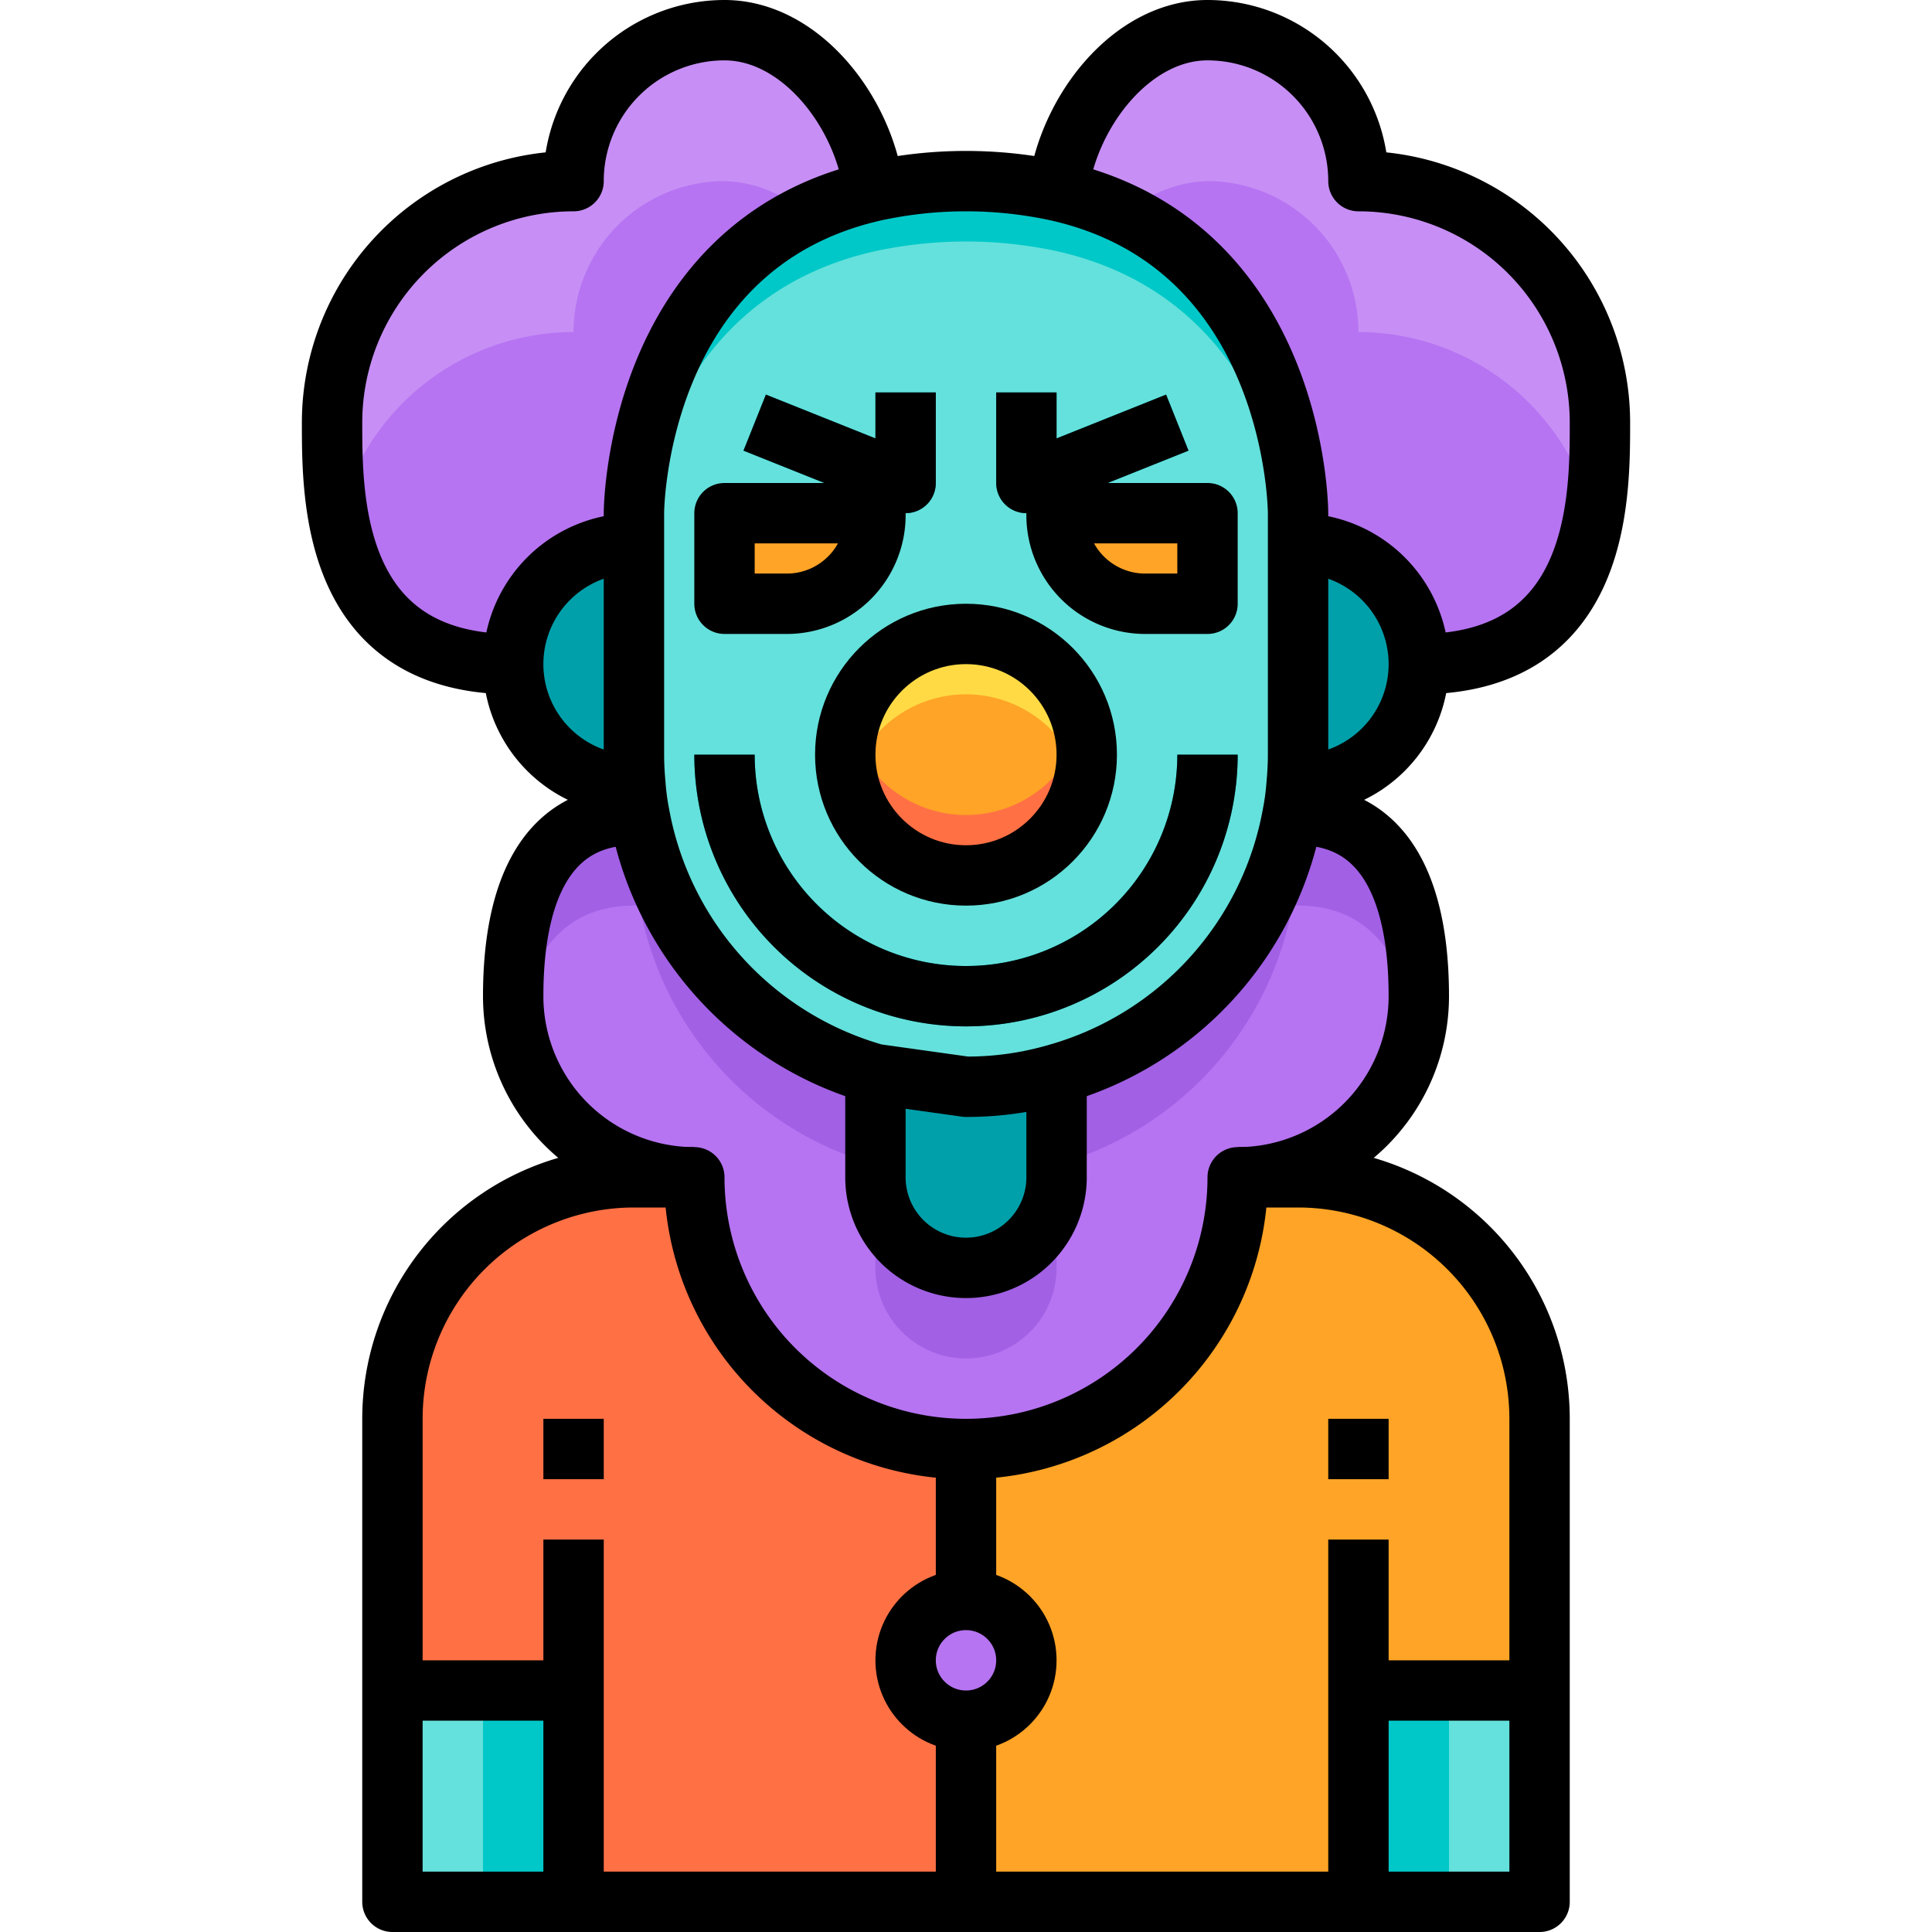 <?xml version="1.0" ?><svg viewBox="0 0 64 64" xmlns="http://www.w3.org/2000/svg"><g data-name="28-Clown" id="_28-Clown"><path d="M24,17h5a2.938,2.938,0,0,1-3,3H24Z" style="fill:#ffa426"/><path d="M40,17v3H38a2.938,2.938,0,0,1-3-3Z" style="fill:#ffa426"/><path d="M26,19H24v1h2a2.938,2.938,0,0,0,3-3h-.176A2.718,2.718,0,0,1,26,19Z" style="fill:#ff7045"/><path d="M35.176,17H35a2.938,2.938,0,0,0,3,3h2V19H38A2.718,2.718,0,0,1,35.176,17Z" style="fill:#ff7045"/><rect height="7" style="fill:#64e1dc" width="6" x="13" y="56"/><rect height="7" style="fill:#64e1dc" width="6" x="45" y="56"/><rect height="7" style="fill:#00c8c8" width="3" x="45" y="56"/><rect height="7" style="fill:#00c8c8" width="3" x="16" y="56"/><path d="M19,56H13V47a8,8,0,0,1,8-8h2a9,9,0,0,0,9,9v5a2,2,0,0,0,0,4v6H19Z" style="fill:#ff7045"/><path d="M45,56v7H32V57a2,2,0,0,0,0-4V48a9,9,0,0,0,9-9h2a8,8,0,0,1,8,8v9Z" style="fill:#ffa426"/><circle cx="32" cy="25" r="4" style="fill:#ffa426"/><path d="M32,23a3.989,3.989,0,0,1,3.859,3,4,4,0,1,0-7.718,0A3.989,3.989,0,0,1,32,23Z" style="fill:#ffda45"/><path d="M32,27a3.989,3.989,0,0,1-3.859-3,4,4,0,1,0,7.718,0A3.989,3.989,0,0,1,32,27Z" style="fill:#ff7045"/><path d="M21,18v7c0,.34.02.67.05,1H21a4,4,0,0,1,0-8Z" style="fill:#00a0aa"/><path d="M47,22a4,4,0,0,1-4,4h-.05c.03-.33.05-.66.05-1V18A4,4,0,0,1,47,22Z" style="fill:#00a0aa"/><path d="M35,35.58V39a3,3,0,0,1-6,0V35.58L32,36A10.609,10.609,0,0,0,35,35.58Z" style="fill:#00a0aa"/><path d="M43,27c3,0,4,2.69,4,6a6,6,0,0,1-6,6,9,9,0,0,1-18,0,6,6,0,0,1-6-6c0-3.31,1-6,4-6l.18-.03A10.969,10.969,0,0,0,29,35.58V39a3,3,0,0,0,6,0V35.58a10.966,10.966,0,0,0,7.82-8.61Z" style="fill:#b674f2"/><path d="M42.82,29.97,43,30c2.425,0,3.543,1.759,3.882,4.181A5.973,5.973,0,0,0,47,33c0-3.31-1-6-4-6l-.18-.03A10.966,10.966,0,0,1,35,35.58v3A10.966,10.966,0,0,0,42.82,29.97Z" style="fill:#a260e5"/><path d="M29,42a3,3,0,0,0,6,0V39a3,3,0,0,1-6,0Z" style="fill:#a260e5"/><path d="M21,30l.18-.03A10.969,10.969,0,0,0,29,38.58v-3a10.969,10.969,0,0,1-7.82-8.61L21,27c-3,0-4,2.69-4,6a5.973,5.973,0,0,0,.118,1.181C17.457,31.759,18.575,30,21,30Z" style="fill:#a260e5"/><path d="M24,1c2.54,0,4.64,2.74,4.95,5.33C21,8.14,21,17,21,17v1a4,4,0,0,0-4,4c-6,0-6-5.47-6-8a8,8,0,0,1,8-8A5,5,0,0,1,24,1Z" style="fill:#b674f2"/><path d="M53,14c0,2.53,0,8-6,8a4,4,0,0,0-4-4V17s0-8.86-7.95-10.67C35.36,3.74,37.46,1,40,1a5,5,0,0,1,5,5A8,8,0,0,1,53,14Z" style="fill:#b674f2"/><path d="M19,11a5,5,0,0,1,5-5,4.182,4.182,0,0,1,2.733,1.122A10.175,10.175,0,0,1,28.95,6.33C28.64,3.74,26.54,1,24,1a5,5,0,0,0-5,5,8,8,0,0,0-8,8,17.44,17.44,0,0,0,.22,3.162A8,8,0,0,1,19,11Z" style="fill:#c78ff5"/><path d="M40,6a5,5,0,0,1,5,5,8,8,0,0,1,7.78,6.162A17.44,17.44,0,0,0,53,14a8,8,0,0,0-8-8,5,5,0,0,0-5-5c-2.54,0-4.64,2.74-4.95,5.33a10.175,10.175,0,0,1,2.217.792A4.182,4.182,0,0,1,40,6Z" style="fill:#c78ff5"/><path d="M40,20V17H35a2.938,2.938,0,0,0,3,3ZM29,17H24v3h2A2.938,2.938,0,0,0,29,17Zm6,18.58A10.609,10.609,0,0,1,32,36l-3-.42a10.969,10.969,0,0,1-7.82-8.61,8.06,8.06,0,0,1-.13-.97c-.03-.33-.05-.66-.05-1V17s0-8.86,7.95-10.67a14.26,14.26,0,0,1,6.1,0C43,8.14,43,17,43,17v8c0,.34-.02.67-.05,1a8.06,8.06,0,0,1-.13.97A10.966,10.966,0,0,1,35,35.58ZM36,25a4,4,0,1,0-4,4A4,4,0,0,0,36,25Z" style="fill:#64e1dc"/><path d="M35.05,6.33a14.26,14.26,0,0,0-6.1,0C21,8.14,21,17,21,17v2s0-8.86,7.95-10.67a14.26,14.26,0,0,1,6.1,0C43,10.14,43,19,43,19V17S43,8.14,35.05,6.33Z" style="fill:#00c8c8"/><path d="M32,34a9.01,9.01,0,0,1-9-9h2a7,7,0,0,0,14,0h2A9.01,9.01,0,0,1,32,34Z" style="fill:#00a0aa"/><path d="M30,17a.991.991,0,0,1-.371-.071l-5-2,.742-1.858L29,14.523V13h2v3a1,1,0,0,1-1,1Z" style="fill:#00a0aa"/><path d="M34,17a1,1,0,0,1-1-1V13h2v1.523l3.629-1.452.742,1.858-5,2A.991.991,0,0,1,34,17Z" style="fill:#00a0aa"/><circle cx="32" cy="55" r="2" style="fill:#b674f2"/><path d="M35.05,6.33C43,8.14,43,17,43,17v8c0,.34-.02.67-.05,1a8.06,8.06,0,0,1-.13.97A10.966,10.966,0,0,1,35,35.58,10.609,10.609,0,0,1,32,36l-3-.42a10.969,10.969,0,0,1-7.82-8.61,8.06,8.06,0,0,1-.13-.97c-.03-.33-.05-.66-.05-1V17s0-8.86,7.95-10.67a14.26,14.26,0,0,1,6.1,0Z" style="fill:none;stroke:#000;stroke-linejoin:round;stroke-width:2px"/><path d="M29,35v4a3,3,0,0,0,6,0V35" style="fill:none;stroke:#000;stroke-linejoin:round;stroke-width:2px"/><path d="M41,39h2a8,8,0,0,1,8,8V63H13V47a8,8,0,0,1,8-8h2" style="fill:none;stroke:#000;stroke-linejoin:round;stroke-width:2px"/><path d="M43,26a4,4,0,0,0,0-8" style="fill:none;stroke:#000;stroke-linejoin:round;stroke-width:2px"/><path d="M21,26a4,4,0,0,1,0-8" style="fill:none;stroke:#000;stroke-linejoin:round;stroke-width:2px"/><path d="M35,7a3.78,3.78,0,0,1,.05-.67C35.36,3.74,37.46,1,40,1a5,5,0,0,1,5,5,8,8,0,0,1,8,8c0,2.53,0,8-6,8" style="fill:none;stroke:#000;stroke-linejoin:round;stroke-width:2px"/><path d="M29,7a3.78,3.78,0,0,0-.05-.67C28.64,3.74,26.54,1,24,1a5,5,0,0,0-5,5,8,8,0,0,0-8,8c0,2.53,0,8,6,8" style="fill:none;stroke:#000;stroke-linejoin:round;stroke-width:2px"/><path d="M21,27c-3,0-4,2.69-4,6a6,6,0,0,0,6,6,9,9,0,0,0,18,0,6,6,0,0,0,6-6c0-3.31-1-6-4-6" style="fill:none;stroke:#000;stroke-linejoin:round;stroke-width:2px"/><circle cx="32" cy="25" r="4" style="fill:none;stroke:#000;stroke-linejoin:round;stroke-width:2px"/><path d="M24,25a8,8,0,0,0,16,0" style="fill:none;stroke:#000;stroke-linejoin:round;stroke-width:2px"/><path d="M24,17h5a2.938,2.938,0,0,1-3,3H24Z" style="fill:none;stroke:#000;stroke-linejoin:round;stroke-width:2px"/><path d="M40,17H35a2.938,2.938,0,0,0,3,3h2Z" style="fill:none;stroke:#000;stroke-linejoin:round;stroke-width:2px"/><polyline points="25 14 30 16 30 13" style="fill:none;stroke:#000;stroke-linejoin:round;stroke-width:2px"/><polyline points="39 14 34 16 34 13" style="fill:none;stroke:#000;stroke-linejoin:round;stroke-width:2px"/><circle cx="32" cy="55" r="2" style="fill:none;stroke:#000;stroke-linejoin:round;stroke-width:2px"/><line style="fill:none;stroke:#000;stroke-linejoin:round;stroke-width:2px" x1="32" x2="32" y1="53" y2="48"/><line style="fill:none;stroke:#000;stroke-linejoin:round;stroke-width:2px" x1="32" x2="32" y1="57" y2="63"/><polyline points="45 63 45 56 45 51" style="fill:none;stroke:#000;stroke-linejoin:round;stroke-width:2px"/><line style="fill:none;stroke:#000;stroke-linejoin:round;stroke-width:2px" x1="45" x2="45" y1="49" y2="47"/><polyline points="19 63 19 56 19 51" style="fill:none;stroke:#000;stroke-linejoin:round;stroke-width:2px"/><line style="fill:none;stroke:#000;stroke-linejoin:round;stroke-width:2px" x1="19" x2="19" y1="49" y2="47"/><line style="fill:none;stroke:#000;stroke-linejoin:round;stroke-width:2px" x1="13" x2="19" y1="56" y2="56"/><line style="fill:none;stroke:#000;stroke-linejoin:round;stroke-width:2px" x1="45" x2="51" y1="56" y2="56"/></g></svg>